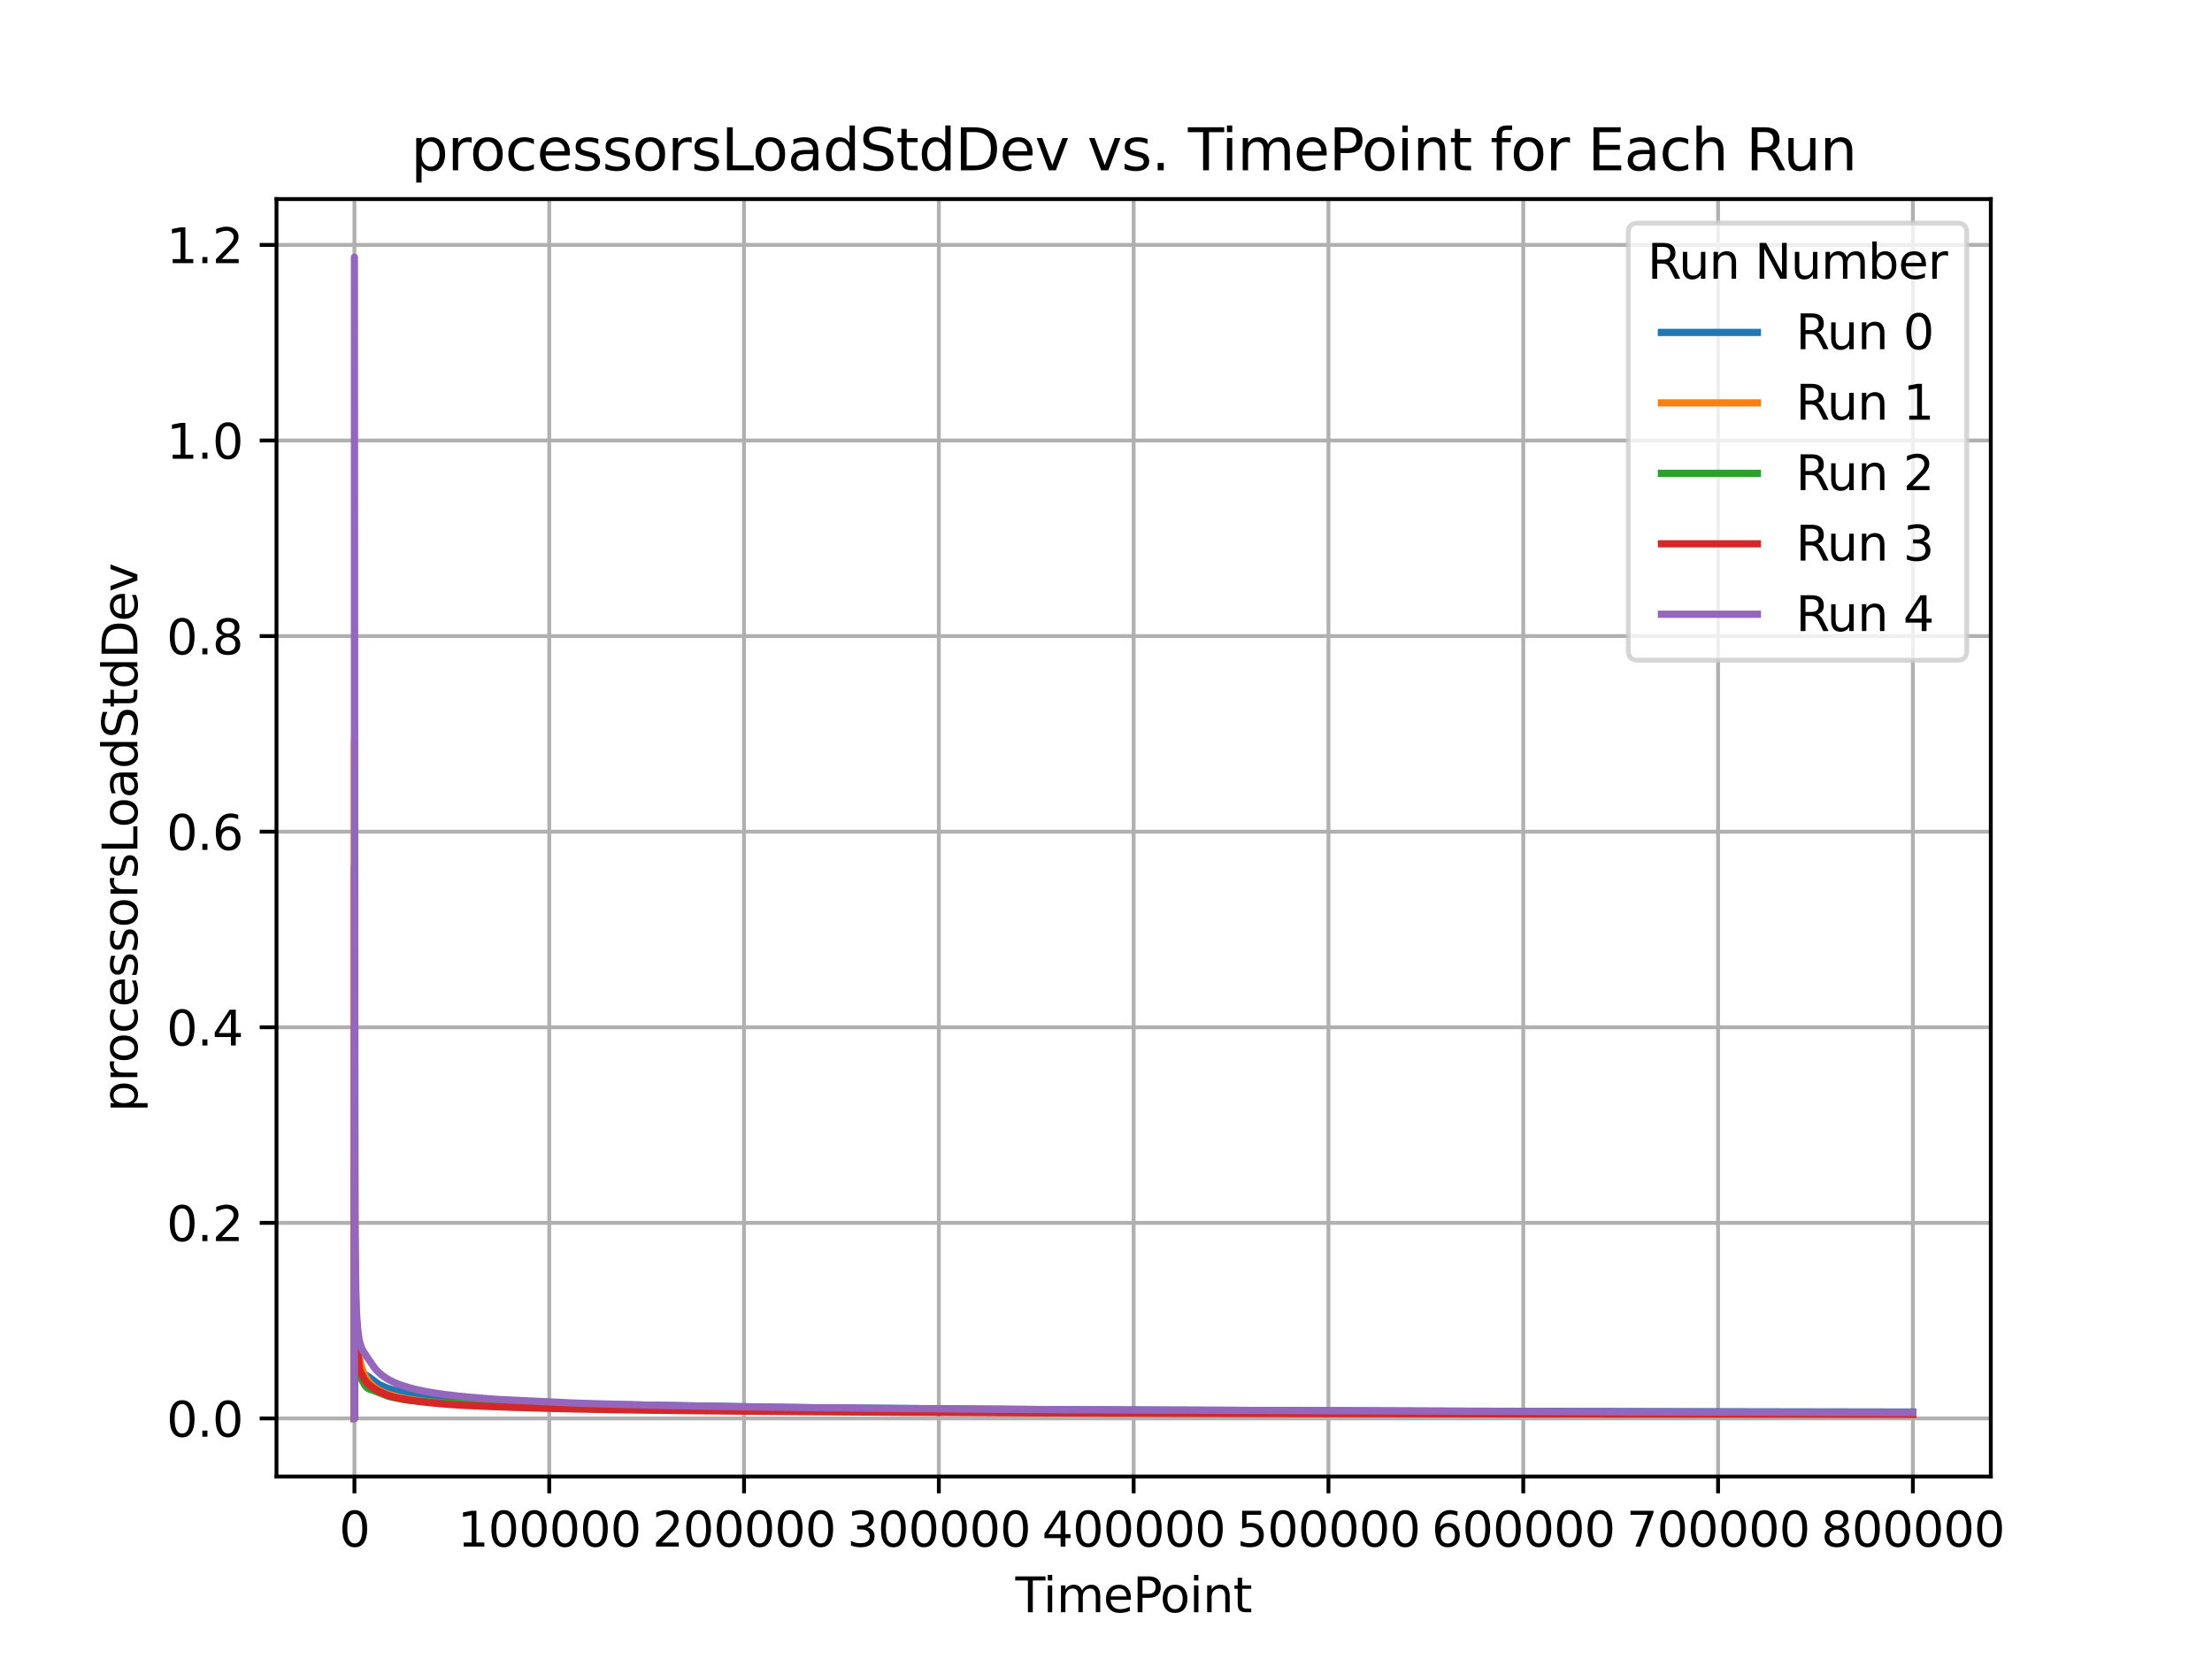 <?xml version="1.0" encoding="utf-8" standalone="no"?>
<!DOCTYPE svg PUBLIC "-//W3C//DTD SVG 1.1//EN"
  "http://www.w3.org/Graphics/SVG/1.1/DTD/svg11.dtd">
<svg xmlns:xlink="http://www.w3.org/1999/xlink" width="460.8pt" height="345.6pt" viewBox="0 0 460.8 345.6" xmlns="http://www.w3.org/2000/svg" version="1.1">
 <defs>
  <style type="text/css">*{stroke-linejoin: round; stroke-linecap: butt}</style>
 </defs>
 <g id="figure_1">
  <g id="patch_1">
   <path d="M 0 345.6 
L 460.8 345.6 
L 460.8 0 
L 0 0 
z
" style="fill: #ffffff"/>
  </g>
  <g id="axes_1">
   <g id="patch_2">
    <path d="M 57.6 307.584 
L 414.72 307.584 
L 414.72 41.472 
L 57.6 41.472 
z
" style="fill: #ffffff"/>
   </g>
   <g id="matplotlib.axis_1">
    <g id="xtick_1">
     <g id="line2d_1">
      <path d="M 73.833 307.584 
L 73.833 41.472 
" clip-path="url(#pc6c8cdabdd)" style="fill: none; stroke: #b0b0b0; stroke-width: 0.8; stroke-linecap: square"/>
     </g>
     <g id="line2d_2">
      <defs>
       <path id="m6c17d37f8d" d="M 0 0 
L 0 3.5 
" style="stroke: #000000; stroke-width: 0.8"/>
      </defs>
      <g>
       <use xlink:href="#m6c17d37f8d" x="73.833" y="307.584" style="stroke: #000000; stroke-width: 0.8"/>
      </g>
     </g>
     <g id="text_1">
      <!-- 0 -->
      <g transform="translate(70.651 322.182) scale(0.1 -0.1)">
       <defs>
        <path id="DejaVuSans-30" d="M 2034 4250 
Q 1547 4250 1301 3770 
Q 1056 3291 1056 2328 
Q 1056 1369 1301 889 
Q 1547 409 2034 409 
Q 2525 409 2770 889 
Q 3016 1369 3016 2328 
Q 3016 3291 2770 3770 
Q 2525 4250 2034 4250 
z
M 2034 4750 
Q 2819 4750 3233 4129 
Q 3647 3509 3647 2328 
Q 3647 1150 3233 529 
Q 2819 -91 2034 -91 
Q 1250 -91 836 529 
Q 422 1150 422 2328 
Q 422 3509 836 4129 
Q 1250 4750 2034 4750 
z
" transform="scale(0.016)"/>
       </defs>
       <use xlink:href="#DejaVuSans-30"/>
      </g>
     </g>
    </g>
    <g id="xtick_2">
     <g id="line2d_3">
      <path d="M 114.415 307.584 
L 114.415 41.472 
" clip-path="url(#pc6c8cdabdd)" style="fill: none; stroke: #b0b0b0; stroke-width: 0.8; stroke-linecap: square"/>
     </g>
     <g id="line2d_4">
      <g>
       <use xlink:href="#m6c17d37f8d" x="114.415" y="307.584" style="stroke: #000000; stroke-width: 0.8"/>
      </g>
     </g>
     <g id="text_2">
      <!-- 100000 -->
      <g transform="translate(95.327 322.182) scale(0.1 -0.1)">
       <defs>
        <path id="DejaVuSans-31" d="M 794 531 
L 1825 531 
L 1825 4091 
L 703 3866 
L 703 4441 
L 1819 4666 
L 2450 4666 
L 2450 531 
L 3481 531 
L 3481 0 
L 794 0 
L 794 531 
z
" transform="scale(0.016)"/>
       </defs>
       <use xlink:href="#DejaVuSans-31"/>
       <use xlink:href="#DejaVuSans-30" x="63.623"/>
       <use xlink:href="#DejaVuSans-30" x="127.246"/>
       <use xlink:href="#DejaVuSans-30" x="190.869"/>
       <use xlink:href="#DejaVuSans-30" x="254.492"/>
       <use xlink:href="#DejaVuSans-30" x="318.115"/>
      </g>
     </g>
    </g>
    <g id="xtick_3">
     <g id="line2d_5">
      <path d="M 154.996 307.584 
L 154.996 41.472 
" clip-path="url(#pc6c8cdabdd)" style="fill: none; stroke: #b0b0b0; stroke-width: 0.8; stroke-linecap: square"/>
     </g>
     <g id="line2d_6">
      <g>
       <use xlink:href="#m6c17d37f8d" x="154.996" y="307.584" style="stroke: #000000; stroke-width: 0.8"/>
      </g>
     </g>
     <g id="text_3">
      <!-- 200000 -->
      <g transform="translate(135.909 322.182) scale(0.1 -0.1)">
       <defs>
        <path id="DejaVuSans-32" d="M 1228 531 
L 3431 531 
L 3431 0 
L 469 0 
L 469 531 
Q 828 903 1448 1529 
Q 2069 2156 2228 2338 
Q 2531 2678 2651 2914 
Q 2772 3150 2772 3378 
Q 2772 3750 2511 3984 
Q 2250 4219 1831 4219 
Q 1534 4219 1204 4116 
Q 875 4013 500 3803 
L 500 4441 
Q 881 4594 1212 4672 
Q 1544 4750 1819 4750 
Q 2544 4750 2975 4387 
Q 3406 4025 3406 3419 
Q 3406 3131 3298 2873 
Q 3191 2616 2906 2266 
Q 2828 2175 2409 1742 
Q 1991 1309 1228 531 
z
" transform="scale(0.016)"/>
       </defs>
       <use xlink:href="#DejaVuSans-32"/>
       <use xlink:href="#DejaVuSans-30" x="63.623"/>
       <use xlink:href="#DejaVuSans-30" x="127.246"/>
       <use xlink:href="#DejaVuSans-30" x="190.869"/>
       <use xlink:href="#DejaVuSans-30" x="254.492"/>
       <use xlink:href="#DejaVuSans-30" x="318.115"/>
      </g>
     </g>
    </g>
    <g id="xtick_4">
     <g id="line2d_7">
      <path d="M 195.578 307.584 
L 195.578 41.472 
" clip-path="url(#pc6c8cdabdd)" style="fill: none; stroke: #b0b0b0; stroke-width: 0.8; stroke-linecap: square"/>
     </g>
     <g id="line2d_8">
      <g>
       <use xlink:href="#m6c17d37f8d" x="195.578" y="307.584" style="stroke: #000000; stroke-width: 0.8"/>
      </g>
     </g>
     <g id="text_4">
      <!-- 300000 -->
      <g transform="translate(176.491 322.182) scale(0.1 -0.1)">
       <defs>
        <path id="DejaVuSans-33" d="M 2597 2516 
Q 3050 2419 3304 2112 
Q 3559 1806 3559 1356 
Q 3559 666 3084 287 
Q 2609 -91 1734 -91 
Q 1441 -91 1130 -33 
Q 819 25 488 141 
L 488 750 
Q 750 597 1062 519 
Q 1375 441 1716 441 
Q 2309 441 2620 675 
Q 2931 909 2931 1356 
Q 2931 1769 2642 2001 
Q 2353 2234 1838 2234 
L 1294 2234 
L 1294 2753 
L 1863 2753 
Q 2328 2753 2575 2939 
Q 2822 3125 2822 3475 
Q 2822 3834 2567 4026 
Q 2313 4219 1838 4219 
Q 1578 4219 1281 4162 
Q 984 4106 628 3988 
L 628 4550 
Q 988 4650 1302 4700 
Q 1616 4750 1894 4750 
Q 2613 4750 3031 4423 
Q 3450 4097 3450 3541 
Q 3450 3153 3228 2886 
Q 3006 2619 2597 2516 
z
" transform="scale(0.016)"/>
       </defs>
       <use xlink:href="#DejaVuSans-33"/>
       <use xlink:href="#DejaVuSans-30" x="63.623"/>
       <use xlink:href="#DejaVuSans-30" x="127.246"/>
       <use xlink:href="#DejaVuSans-30" x="190.869"/>
       <use xlink:href="#DejaVuSans-30" x="254.492"/>
       <use xlink:href="#DejaVuSans-30" x="318.115"/>
      </g>
     </g>
    </g>
    <g id="xtick_5">
     <g id="line2d_9">
      <path d="M 236.16 307.584 
L 236.16 41.472 
" clip-path="url(#pc6c8cdabdd)" style="fill: none; stroke: #b0b0b0; stroke-width: 0.8; stroke-linecap: square"/>
     </g>
     <g id="line2d_10">
      <g>
       <use xlink:href="#m6c17d37f8d" x="236.16" y="307.584" style="stroke: #000000; stroke-width: 0.8"/>
      </g>
     </g>
     <g id="text_5">
      <!-- 400000 -->
      <g transform="translate(217.073 322.182) scale(0.1 -0.1)">
       <defs>
        <path id="DejaVuSans-34" d="M 2419 4116 
L 825 1625 
L 2419 1625 
L 2419 4116 
z
M 2253 4666 
L 3047 4666 
L 3047 1625 
L 3713 1625 
L 3713 1100 
L 3047 1100 
L 3047 0 
L 2419 0 
L 2419 1100 
L 313 1100 
L 313 1709 
L 2253 4666 
z
" transform="scale(0.016)"/>
       </defs>
       <use xlink:href="#DejaVuSans-34"/>
       <use xlink:href="#DejaVuSans-30" x="63.623"/>
       <use xlink:href="#DejaVuSans-30" x="127.246"/>
       <use xlink:href="#DejaVuSans-30" x="190.869"/>
       <use xlink:href="#DejaVuSans-30" x="254.492"/>
       <use xlink:href="#DejaVuSans-30" x="318.115"/>
      </g>
     </g>
    </g>
    <g id="xtick_6">
     <g id="line2d_11">
      <path d="M 276.742 307.584 
L 276.742 41.472 
" clip-path="url(#pc6c8cdabdd)" style="fill: none; stroke: #b0b0b0; stroke-width: 0.8; stroke-linecap: square"/>
     </g>
     <g id="line2d_12">
      <g>
       <use xlink:href="#m6c17d37f8d" x="276.742" y="307.584" style="stroke: #000000; stroke-width: 0.8"/>
      </g>
     </g>
     <g id="text_6">
      <!-- 500000 -->
      <g transform="translate(257.654 322.182) scale(0.1 -0.1)">
       <defs>
        <path id="DejaVuSans-35" d="M 691 4666 
L 3169 4666 
L 3169 4134 
L 1269 4134 
L 1269 2991 
Q 1406 3038 1543 3061 
Q 1681 3084 1819 3084 
Q 2600 3084 3056 2656 
Q 3513 2228 3513 1497 
Q 3513 744 3044 326 
Q 2575 -91 1722 -91 
Q 1428 -91 1123 -41 
Q 819 9 494 109 
L 494 744 
Q 775 591 1075 516 
Q 1375 441 1709 441 
Q 2250 441 2565 725 
Q 2881 1009 2881 1497 
Q 2881 1984 2565 2268 
Q 2250 2553 1709 2553 
Q 1456 2553 1204 2497 
Q 953 2441 691 2322 
L 691 4666 
z
" transform="scale(0.016)"/>
       </defs>
       <use xlink:href="#DejaVuSans-35"/>
       <use xlink:href="#DejaVuSans-30" x="63.623"/>
       <use xlink:href="#DejaVuSans-30" x="127.246"/>
       <use xlink:href="#DejaVuSans-30" x="190.869"/>
       <use xlink:href="#DejaVuSans-30" x="254.492"/>
       <use xlink:href="#DejaVuSans-30" x="318.115"/>
      </g>
     </g>
    </g>
    <g id="xtick_7">
     <g id="line2d_13">
      <path d="M 317.324 307.584 
L 317.324 41.472 
" clip-path="url(#pc6c8cdabdd)" style="fill: none; stroke: #b0b0b0; stroke-width: 0.8; stroke-linecap: square"/>
     </g>
     <g id="line2d_14">
      <g>
       <use xlink:href="#m6c17d37f8d" x="317.324" y="307.584" style="stroke: #000000; stroke-width: 0.8"/>
      </g>
     </g>
     <g id="text_7">
      <!-- 600000 -->
      <g transform="translate(298.236 322.182) scale(0.1 -0.1)">
       <defs>
        <path id="DejaVuSans-36" d="M 2113 2584 
Q 1688 2584 1439 2293 
Q 1191 2003 1191 1497 
Q 1191 994 1439 701 
Q 1688 409 2113 409 
Q 2538 409 2786 701 
Q 3034 994 3034 1497 
Q 3034 2003 2786 2293 
Q 2538 2584 2113 2584 
z
M 3366 4563 
L 3366 3988 
Q 3128 4100 2886 4159 
Q 2644 4219 2406 4219 
Q 1781 4219 1451 3797 
Q 1122 3375 1075 2522 
Q 1259 2794 1537 2939 
Q 1816 3084 2150 3084 
Q 2853 3084 3261 2657 
Q 3669 2231 3669 1497 
Q 3669 778 3244 343 
Q 2819 -91 2113 -91 
Q 1303 -91 875 529 
Q 447 1150 447 2328 
Q 447 3434 972 4092 
Q 1497 4750 2381 4750 
Q 2619 4750 2861 4703 
Q 3103 4656 3366 4563 
z
" transform="scale(0.016)"/>
       </defs>
       <use xlink:href="#DejaVuSans-36"/>
       <use xlink:href="#DejaVuSans-30" x="63.623"/>
       <use xlink:href="#DejaVuSans-30" x="127.246"/>
       <use xlink:href="#DejaVuSans-30" x="190.869"/>
       <use xlink:href="#DejaVuSans-30" x="254.492"/>
       <use xlink:href="#DejaVuSans-30" x="318.115"/>
      </g>
     </g>
    </g>
    <g id="xtick_8">
     <g id="line2d_15">
      <path d="M 357.906 307.584 
L 357.906 41.472 
" clip-path="url(#pc6c8cdabdd)" style="fill: none; stroke: #b0b0b0; stroke-width: 0.8; stroke-linecap: square"/>
     </g>
     <g id="line2d_16">
      <g>
       <use xlink:href="#m6c17d37f8d" x="357.906" y="307.584" style="stroke: #000000; stroke-width: 0.8"/>
      </g>
     </g>
     <g id="text_8">
      <!-- 700000 -->
      <g transform="translate(338.818 322.182) scale(0.1 -0.1)">
       <defs>
        <path id="DejaVuSans-37" d="M 525 4666 
L 3525 4666 
L 3525 4397 
L 1831 0 
L 1172 0 
L 2766 4134 
L 525 4134 
L 525 4666 
z
" transform="scale(0.016)"/>
       </defs>
       <use xlink:href="#DejaVuSans-37"/>
       <use xlink:href="#DejaVuSans-30" x="63.623"/>
       <use xlink:href="#DejaVuSans-30" x="127.246"/>
       <use xlink:href="#DejaVuSans-30" x="190.869"/>
       <use xlink:href="#DejaVuSans-30" x="254.492"/>
       <use xlink:href="#DejaVuSans-30" x="318.115"/>
      </g>
     </g>
    </g>
    <g id="xtick_9">
     <g id="line2d_17">
      <path d="M 398.487 307.584 
L 398.487 41.472 
" clip-path="url(#pc6c8cdabdd)" style="fill: none; stroke: #b0b0b0; stroke-width: 0.8; stroke-linecap: square"/>
     </g>
     <g id="line2d_18">
      <g>
       <use xlink:href="#m6c17d37f8d" x="398.487" y="307.584" style="stroke: #000000; stroke-width: 0.8"/>
      </g>
     </g>
     <g id="text_9">
      <!-- 800000 -->
      <g transform="translate(379.4 322.182) scale(0.1 -0.1)">
       <defs>
        <path id="DejaVuSans-38" d="M 2034 2216 
Q 1584 2216 1326 1975 
Q 1069 1734 1069 1313 
Q 1069 891 1326 650 
Q 1584 409 2034 409 
Q 2484 409 2743 651 
Q 3003 894 3003 1313 
Q 3003 1734 2745 1975 
Q 2488 2216 2034 2216 
z
M 1403 2484 
Q 997 2584 770 2862 
Q 544 3141 544 3541 
Q 544 4100 942 4425 
Q 1341 4750 2034 4750 
Q 2731 4750 3128 4425 
Q 3525 4100 3525 3541 
Q 3525 3141 3298 2862 
Q 3072 2584 2669 2484 
Q 3125 2378 3379 2068 
Q 3634 1759 3634 1313 
Q 3634 634 3220 271 
Q 2806 -91 2034 -91 
Q 1263 -91 848 271 
Q 434 634 434 1313 
Q 434 1759 690 2068 
Q 947 2378 1403 2484 
z
M 1172 3481 
Q 1172 3119 1398 2916 
Q 1625 2713 2034 2713 
Q 2441 2713 2670 2916 
Q 2900 3119 2900 3481 
Q 2900 3844 2670 4047 
Q 2441 4250 2034 4250 
Q 1625 4250 1398 4047 
Q 1172 3844 1172 3481 
z
" transform="scale(0.016)"/>
       </defs>
       <use xlink:href="#DejaVuSans-38"/>
       <use xlink:href="#DejaVuSans-30" x="63.623"/>
       <use xlink:href="#DejaVuSans-30" x="127.246"/>
       <use xlink:href="#DejaVuSans-30" x="190.869"/>
       <use xlink:href="#DejaVuSans-30" x="254.492"/>
       <use xlink:href="#DejaVuSans-30" x="318.115"/>
      </g>
     </g>
    </g>
    <g id="text_10">
     <!-- TimePoint -->
     <g transform="translate(211.515 335.861) scale(0.1 -0.1)">
      <defs>
       <path id="DejaVuSans-54" d="M -19 4666 
L 3928 4666 
L 3928 4134 
L 2272 4134 
L 2272 0 
L 1638 0 
L 1638 4134 
L -19 4134 
L -19 4666 
z
" transform="scale(0.016)"/>
       <path id="DejaVuSans-69" d="M 603 3500 
L 1178 3500 
L 1178 0 
L 603 0 
L 603 3500 
z
M 603 4863 
L 1178 4863 
L 1178 4134 
L 603 4134 
L 603 4863 
z
" transform="scale(0.016)"/>
       <path id="DejaVuSans-6d" d="M 3328 2828 
Q 3544 3216 3844 3400 
Q 4144 3584 4550 3584 
Q 5097 3584 5394 3201 
Q 5691 2819 5691 2113 
L 5691 0 
L 5113 0 
L 5113 2094 
Q 5113 2597 4934 2840 
Q 4756 3084 4391 3084 
Q 3944 3084 3684 2787 
Q 3425 2491 3425 1978 
L 3425 0 
L 2847 0 
L 2847 2094 
Q 2847 2600 2669 2842 
Q 2491 3084 2119 3084 
Q 1678 3084 1418 2786 
Q 1159 2488 1159 1978 
L 1159 0 
L 581 0 
L 581 3500 
L 1159 3500 
L 1159 2956 
Q 1356 3278 1631 3431 
Q 1906 3584 2284 3584 
Q 2666 3584 2933 3390 
Q 3200 3197 3328 2828 
z
" transform="scale(0.016)"/>
       <path id="DejaVuSans-65" d="M 3597 1894 
L 3597 1613 
L 953 1613 
Q 991 1019 1311 708 
Q 1631 397 2203 397 
Q 2534 397 2845 478 
Q 3156 559 3463 722 
L 3463 178 
Q 3153 47 2828 -22 
Q 2503 -91 2169 -91 
Q 1331 -91 842 396 
Q 353 884 353 1716 
Q 353 2575 817 3079 
Q 1281 3584 2069 3584 
Q 2775 3584 3186 3129 
Q 3597 2675 3597 1894 
z
M 3022 2063 
Q 3016 2534 2758 2815 
Q 2500 3097 2075 3097 
Q 1594 3097 1305 2825 
Q 1016 2553 972 2059 
L 3022 2063 
z
" transform="scale(0.016)"/>
       <path id="DejaVuSans-50" d="M 1259 4147 
L 1259 2394 
L 2053 2394 
Q 2494 2394 2734 2622 
Q 2975 2850 2975 3272 
Q 2975 3691 2734 3919 
Q 2494 4147 2053 4147 
L 1259 4147 
z
M 628 4666 
L 2053 4666 
Q 2838 4666 3239 4311 
Q 3641 3956 3641 3272 
Q 3641 2581 3239 2228 
Q 2838 1875 2053 1875 
L 1259 1875 
L 1259 0 
L 628 0 
L 628 4666 
z
" transform="scale(0.016)"/>
       <path id="DejaVuSans-6f" d="M 1959 3097 
Q 1497 3097 1228 2736 
Q 959 2375 959 1747 
Q 959 1119 1226 758 
Q 1494 397 1959 397 
Q 2419 397 2687 759 
Q 2956 1122 2956 1747 
Q 2956 2369 2687 2733 
Q 2419 3097 1959 3097 
z
M 1959 3584 
Q 2709 3584 3137 3096 
Q 3566 2609 3566 1747 
Q 3566 888 3137 398 
Q 2709 -91 1959 -91 
Q 1206 -91 779 398 
Q 353 888 353 1747 
Q 353 2609 779 3096 
Q 1206 3584 1959 3584 
z
" transform="scale(0.016)"/>
       <path id="DejaVuSans-6e" d="M 3513 2113 
L 3513 0 
L 2938 0 
L 2938 2094 
Q 2938 2591 2744 2837 
Q 2550 3084 2163 3084 
Q 1697 3084 1428 2787 
Q 1159 2491 1159 1978 
L 1159 0 
L 581 0 
L 581 3500 
L 1159 3500 
L 1159 2956 
Q 1366 3272 1645 3428 
Q 1925 3584 2291 3584 
Q 2894 3584 3203 3211 
Q 3513 2838 3513 2113 
z
" transform="scale(0.016)"/>
       <path id="DejaVuSans-74" d="M 1172 4494 
L 1172 3500 
L 2356 3500 
L 2356 3053 
L 1172 3053 
L 1172 1153 
Q 1172 725 1289 603 
Q 1406 481 1766 481 
L 2356 481 
L 2356 0 
L 1766 0 
Q 1100 0 847 248 
Q 594 497 594 1153 
L 594 3053 
L 172 3053 
L 172 3500 
L 594 3500 
L 594 4494 
L 1172 4494 
z
" transform="scale(0.016)"/>
      </defs>
      <use xlink:href="#DejaVuSans-54"/>
      <use xlink:href="#DejaVuSans-69" x="57.959"/>
      <use xlink:href="#DejaVuSans-6d" x="85.742"/>
      <use xlink:href="#DejaVuSans-65" x="183.154"/>
      <use xlink:href="#DejaVuSans-50" x="244.678"/>
      <use xlink:href="#DejaVuSans-6f" x="301.355"/>
      <use xlink:href="#DejaVuSans-69" x="362.537"/>
      <use xlink:href="#DejaVuSans-6e" x="390.32"/>
      <use xlink:href="#DejaVuSans-74" x="453.699"/>
     </g>
    </g>
   </g>
   <g id="matplotlib.axis_2">
    <g id="ytick_1">
     <g id="line2d_19">
      <path d="M 57.6 295.488 
L 414.72 295.488 
" clip-path="url(#pc6c8cdabdd)" style="fill: none; stroke: #b0b0b0; stroke-width: 0.8; stroke-linecap: square"/>
     </g>
     <g id="line2d_20">
      <defs>
       <path id="m3142c51396" d="M 0 0 
L -3.5 0 
" style="stroke: #000000; stroke-width: 0.8"/>
      </defs>
      <g>
       <use xlink:href="#m3142c51396" x="57.6" y="295.488" style="stroke: #000000; stroke-width: 0.8"/>
      </g>
     </g>
     <g id="text_11">
      <!-- 0.0 -->
      <g transform="translate(34.697 299.287) scale(0.1 -0.1)">
       <defs>
        <path id="DejaVuSans-2e" d="M 684 794 
L 1344 794 
L 1344 0 
L 684 0 
L 684 794 
z
" transform="scale(0.016)"/>
       </defs>
       <use xlink:href="#DejaVuSans-30"/>
       <use xlink:href="#DejaVuSans-2e" x="63.623"/>
       <use xlink:href="#DejaVuSans-30" x="95.41"/>
      </g>
     </g>
    </g>
    <g id="ytick_2">
     <g id="line2d_21">
      <path d="M 57.6 254.743 
L 414.72 254.743 
" clip-path="url(#pc6c8cdabdd)" style="fill: none; stroke: #b0b0b0; stroke-width: 0.8; stroke-linecap: square"/>
     </g>
     <g id="line2d_22">
      <g>
       <use xlink:href="#m3142c51396" x="57.6" y="254.743" style="stroke: #000000; stroke-width: 0.8"/>
      </g>
     </g>
     <g id="text_12">
      <!-- 0.2 -->
      <g transform="translate(34.697 258.542) scale(0.1 -0.1)">
       <use xlink:href="#DejaVuSans-30"/>
       <use xlink:href="#DejaVuSans-2e" x="63.623"/>
       <use xlink:href="#DejaVuSans-32" x="95.41"/>
      </g>
     </g>
    </g>
    <g id="ytick_3">
     <g id="line2d_23">
      <path d="M 57.6 213.998 
L 414.72 213.998 
" clip-path="url(#pc6c8cdabdd)" style="fill: none; stroke: #b0b0b0; stroke-width: 0.8; stroke-linecap: square"/>
     </g>
     <g id="line2d_24">
      <g>
       <use xlink:href="#m3142c51396" x="57.6" y="213.998" style="stroke: #000000; stroke-width: 0.8"/>
      </g>
     </g>
     <g id="text_13">
      <!-- 0.4 -->
      <g transform="translate(34.697 217.798) scale(0.1 -0.1)">
       <use xlink:href="#DejaVuSans-30"/>
       <use xlink:href="#DejaVuSans-2e" x="63.623"/>
       <use xlink:href="#DejaVuSans-34" x="95.41"/>
      </g>
     </g>
    </g>
    <g id="ytick_4">
     <g id="line2d_25">
      <path d="M 57.6 173.254 
L 414.72 173.254 
" clip-path="url(#pc6c8cdabdd)" style="fill: none; stroke: #b0b0b0; stroke-width: 0.8; stroke-linecap: square"/>
     </g>
     <g id="line2d_26">
      <g>
       <use xlink:href="#m3142c51396" x="57.6" y="173.254" style="stroke: #000000; stroke-width: 0.8"/>
      </g>
     </g>
     <g id="text_14">
      <!-- 0.6 -->
      <g transform="translate(34.697 177.053) scale(0.1 -0.1)">
       <use xlink:href="#DejaVuSans-30"/>
       <use xlink:href="#DejaVuSans-2e" x="63.623"/>
       <use xlink:href="#DejaVuSans-36" x="95.41"/>
      </g>
     </g>
    </g>
    <g id="ytick_5">
     <g id="line2d_27">
      <path d="M 57.6 132.509 
L 414.72 132.509 
" clip-path="url(#pc6c8cdabdd)" style="fill: none; stroke: #b0b0b0; stroke-width: 0.8; stroke-linecap: square"/>
     </g>
     <g id="line2d_28">
      <g>
       <use xlink:href="#m3142c51396" x="57.6" y="132.509" style="stroke: #000000; stroke-width: 0.8"/>
      </g>
     </g>
     <g id="text_15">
      <!-- 0.8 -->
      <g transform="translate(34.697 136.308) scale(0.1 -0.1)">
       <use xlink:href="#DejaVuSans-30"/>
       <use xlink:href="#DejaVuSans-2e" x="63.623"/>
       <use xlink:href="#DejaVuSans-38" x="95.41"/>
      </g>
     </g>
    </g>
    <g id="ytick_6">
     <g id="line2d_29">
      <path d="M 57.6 91.764 
L 414.72 91.764 
" clip-path="url(#pc6c8cdabdd)" style="fill: none; stroke: #b0b0b0; stroke-width: 0.8; stroke-linecap: square"/>
     </g>
     <g id="line2d_30">
      <g>
       <use xlink:href="#m3142c51396" x="57.6" y="91.764" style="stroke: #000000; stroke-width: 0.8"/>
      </g>
     </g>
     <g id="text_16">
      <!-- 1.0 -->
      <g transform="translate(34.697 95.563) scale(0.1 -0.1)">
       <use xlink:href="#DejaVuSans-31"/>
       <use xlink:href="#DejaVuSans-2e" x="63.623"/>
       <use xlink:href="#DejaVuSans-30" x="95.41"/>
      </g>
     </g>
    </g>
    <g id="ytick_7">
     <g id="line2d_31">
      <path d="M 57.6 51.019 
L 414.72 51.019 
" clip-path="url(#pc6c8cdabdd)" style="fill: none; stroke: #b0b0b0; stroke-width: 0.8; stroke-linecap: square"/>
     </g>
     <g id="line2d_32">
      <g>
       <use xlink:href="#m3142c51396" x="57.6" y="51.019" style="stroke: #000000; stroke-width: 0.8"/>
      </g>
     </g>
     <g id="text_17">
      <!-- 1.2 -->
      <g transform="translate(34.697 54.819) scale(0.1 -0.1)">
       <use xlink:href="#DejaVuSans-31"/>
       <use xlink:href="#DejaVuSans-2e" x="63.623"/>
       <use xlink:href="#DejaVuSans-32" x="95.41"/>
      </g>
     </g>
    </g>
    <g id="text_18">
     <!-- processorsLoadStdDev -->
     <g transform="translate(28.617 231.65) rotate(-90) scale(0.1 -0.1)">
      <defs>
       <path id="DejaVuSans-70" d="M 1159 525 
L 1159 -1331 
L 581 -1331 
L 581 3500 
L 1159 3500 
L 1159 2969 
Q 1341 3281 1617 3432 
Q 1894 3584 2278 3584 
Q 2916 3584 3314 3078 
Q 3713 2572 3713 1747 
Q 3713 922 3314 415 
Q 2916 -91 2278 -91 
Q 1894 -91 1617 61 
Q 1341 213 1159 525 
z
M 3116 1747 
Q 3116 2381 2855 2742 
Q 2594 3103 2138 3103 
Q 1681 3103 1420 2742 
Q 1159 2381 1159 1747 
Q 1159 1113 1420 752 
Q 1681 391 2138 391 
Q 2594 391 2855 752 
Q 3116 1113 3116 1747 
z
" transform="scale(0.016)"/>
       <path id="DejaVuSans-72" d="M 2631 2963 
Q 2534 3019 2420 3045 
Q 2306 3072 2169 3072 
Q 1681 3072 1420 2755 
Q 1159 2438 1159 1844 
L 1159 0 
L 581 0 
L 581 3500 
L 1159 3500 
L 1159 2956 
Q 1341 3275 1631 3429 
Q 1922 3584 2338 3584 
Q 2397 3584 2469 3576 
Q 2541 3569 2628 3553 
L 2631 2963 
z
" transform="scale(0.016)"/>
       <path id="DejaVuSans-63" d="M 3122 3366 
L 3122 2828 
Q 2878 2963 2633 3030 
Q 2388 3097 2138 3097 
Q 1578 3097 1268 2742 
Q 959 2388 959 1747 
Q 959 1106 1268 751 
Q 1578 397 2138 397 
Q 2388 397 2633 464 
Q 2878 531 3122 666 
L 3122 134 
Q 2881 22 2623 -34 
Q 2366 -91 2075 -91 
Q 1284 -91 818 406 
Q 353 903 353 1747 
Q 353 2603 823 3093 
Q 1294 3584 2113 3584 
Q 2378 3584 2631 3529 
Q 2884 3475 3122 3366 
z
" transform="scale(0.016)"/>
       <path id="DejaVuSans-73" d="M 2834 3397 
L 2834 2853 
Q 2591 2978 2328 3040 
Q 2066 3103 1784 3103 
Q 1356 3103 1142 2972 
Q 928 2841 928 2578 
Q 928 2378 1081 2264 
Q 1234 2150 1697 2047 
L 1894 2003 
Q 2506 1872 2764 1633 
Q 3022 1394 3022 966 
Q 3022 478 2636 193 
Q 2250 -91 1575 -91 
Q 1294 -91 989 -36 
Q 684 19 347 128 
L 347 722 
Q 666 556 975 473 
Q 1284 391 1588 391 
Q 1994 391 2212 530 
Q 2431 669 2431 922 
Q 2431 1156 2273 1281 
Q 2116 1406 1581 1522 
L 1381 1569 
Q 847 1681 609 1914 
Q 372 2147 372 2553 
Q 372 3047 722 3315 
Q 1072 3584 1716 3584 
Q 2034 3584 2315 3537 
Q 2597 3491 2834 3397 
z
" transform="scale(0.016)"/>
       <path id="DejaVuSans-4c" d="M 628 4666 
L 1259 4666 
L 1259 531 
L 3531 531 
L 3531 0 
L 628 0 
L 628 4666 
z
" transform="scale(0.016)"/>
       <path id="DejaVuSans-61" d="M 2194 1759 
Q 1497 1759 1228 1600 
Q 959 1441 959 1056 
Q 959 750 1161 570 
Q 1363 391 1709 391 
Q 2188 391 2477 730 
Q 2766 1069 2766 1631 
L 2766 1759 
L 2194 1759 
z
M 3341 1997 
L 3341 0 
L 2766 0 
L 2766 531 
Q 2569 213 2275 61 
Q 1981 -91 1556 -91 
Q 1019 -91 701 211 
Q 384 513 384 1019 
Q 384 1609 779 1909 
Q 1175 2209 1959 2209 
L 2766 2209 
L 2766 2266 
Q 2766 2663 2505 2880 
Q 2244 3097 1772 3097 
Q 1472 3097 1187 3025 
Q 903 2953 641 2809 
L 641 3341 
Q 956 3463 1253 3523 
Q 1550 3584 1831 3584 
Q 2591 3584 2966 3190 
Q 3341 2797 3341 1997 
z
" transform="scale(0.016)"/>
       <path id="DejaVuSans-64" d="M 2906 2969 
L 2906 4863 
L 3481 4863 
L 3481 0 
L 2906 0 
L 2906 525 
Q 2725 213 2448 61 
Q 2172 -91 1784 -91 
Q 1150 -91 751 415 
Q 353 922 353 1747 
Q 353 2572 751 3078 
Q 1150 3584 1784 3584 
Q 2172 3584 2448 3432 
Q 2725 3281 2906 2969 
z
M 947 1747 
Q 947 1113 1208 752 
Q 1469 391 1925 391 
Q 2381 391 2643 752 
Q 2906 1113 2906 1747 
Q 2906 2381 2643 2742 
Q 2381 3103 1925 3103 
Q 1469 3103 1208 2742 
Q 947 2381 947 1747 
z
" transform="scale(0.016)"/>
       <path id="DejaVuSans-53" d="M 3425 4513 
L 3425 3897 
Q 3066 4069 2747 4153 
Q 2428 4238 2131 4238 
Q 1616 4238 1336 4038 
Q 1056 3838 1056 3469 
Q 1056 3159 1242 3001 
Q 1428 2844 1947 2747 
L 2328 2669 
Q 3034 2534 3370 2195 
Q 3706 1856 3706 1288 
Q 3706 609 3251 259 
Q 2797 -91 1919 -91 
Q 1588 -91 1214 -16 
Q 841 59 441 206 
L 441 856 
Q 825 641 1194 531 
Q 1563 422 1919 422 
Q 2459 422 2753 634 
Q 3047 847 3047 1241 
Q 3047 1584 2836 1778 
Q 2625 1972 2144 2069 
L 1759 2144 
Q 1053 2284 737 2584 
Q 422 2884 422 3419 
Q 422 4038 858 4394 
Q 1294 4750 2059 4750 
Q 2388 4750 2728 4690 
Q 3069 4631 3425 4513 
z
" transform="scale(0.016)"/>
       <path id="DejaVuSans-44" d="M 1259 4147 
L 1259 519 
L 2022 519 
Q 2988 519 3436 956 
Q 3884 1394 3884 2338 
Q 3884 3275 3436 3711 
Q 2988 4147 2022 4147 
L 1259 4147 
z
M 628 4666 
L 1925 4666 
Q 3281 4666 3915 4102 
Q 4550 3538 4550 2338 
Q 4550 1131 3912 565 
Q 3275 0 1925 0 
L 628 0 
L 628 4666 
z
" transform="scale(0.016)"/>
       <path id="DejaVuSans-76" d="M 191 3500 
L 800 3500 
L 1894 563 
L 2988 3500 
L 3597 3500 
L 2284 0 
L 1503 0 
L 191 3500 
z
" transform="scale(0.016)"/>
      </defs>
      <use xlink:href="#DejaVuSans-70"/>
      <use xlink:href="#DejaVuSans-72" x="63.477"/>
      <use xlink:href="#DejaVuSans-6f" x="102.34"/>
      <use xlink:href="#DejaVuSans-63" x="163.521"/>
      <use xlink:href="#DejaVuSans-65" x="218.502"/>
      <use xlink:href="#DejaVuSans-73" x="280.025"/>
      <use xlink:href="#DejaVuSans-73" x="332.125"/>
      <use xlink:href="#DejaVuSans-6f" x="384.225"/>
      <use xlink:href="#DejaVuSans-72" x="445.406"/>
      <use xlink:href="#DejaVuSans-73" x="486.52"/>
      <use xlink:href="#DejaVuSans-4c" x="538.619"/>
      <use xlink:href="#DejaVuSans-6f" x="592.582"/>
      <use xlink:href="#DejaVuSans-61" x="653.764"/>
      <use xlink:href="#DejaVuSans-64" x="715.043"/>
      <use xlink:href="#DejaVuSans-53" x="778.52"/>
      <use xlink:href="#DejaVuSans-74" x="841.996"/>
      <use xlink:href="#DejaVuSans-64" x="881.205"/>
      <use xlink:href="#DejaVuSans-44" x="944.682"/>
      <use xlink:href="#DejaVuSans-65" x="1021.684"/>
      <use xlink:href="#DejaVuSans-76" x="1083.207"/>
     </g>
    </g>
   </g>
   <g id="line2d_33">
    <path d="M 73.833 295.488 
L 73.835 295.488 
L 73.835 295.488 
L 73.836 214.554 
L 73.945 272.92 
L 73.947 272.92 
L 73.947 272.992 
L 74.111 275.082 
L 74.144 275.355 
L 74.337 279.042 
L 74.472 280.835 
L 74.494 281.038 
L 74.605 281.921 
L 74.622 282.029 
L 74.733 282.858 
L 74.75 282.966 
L 74.75 282.966 
L 74.861 283.661 
L 74.881 283.767 
L 74.881 283.767 
L 74.992 284.3 
L 75.019 284.409 
L 75.019 284.409 
L 75.13 284.824 
L 75.178 284.95 
L 75.683 286.074 
L 75.762 286.183 
L 75.762 286.183 
L 75.873 286.287 
L 76.158 286.398 
L 76.158 286.398 
L 76.268 286.468 
L 76.41 286.578 
L 76.41 286.578 
L 76.522 286.662 
L 76.95 286.908 
L 76.95 286.908 
L 77.061 287.005 
L 77.219 287.116 
L 77.219 287.116 
L 77.33 287.198 
L 77.822 287.576 
L 77.932 287.668 
L 78.076 287.779 
L 78.076 287.779 
L 78.191 287.873 
L 78.332 287.984 
L 78.332 287.984 
L 78.442 288.062 
L 78.799 288.295 
L 78.91 288.365 
L 79.2 288.528 
L 79.462 288.639 
L 80.724 289.196 
L 81.1 289.307 
L 81.1 289.307 
L 81.4 289.408 
L 81.779 289.519 
L 84.253 290.109 
L 84.777 290.22 
L 84.777 290.22 
L 84.888 290.241 
L 87.375 290.591 
L 88.488 290.702 
L 88.672 290.721 
L 90.116 290.832 
L 90.564 290.875 
L 92.148 290.986 
L 93.619 291.108 
L 94.827 291.219 
L 94.938 291.229 
L 96.153 291.34 
L 96.153 291.34 
L 98.719 291.551 
L 98.719 291.551 
L 98.83 291.559 
L 100.525 291.67 
L 100.635 291.677 
L 112.547 292.292 
L 115.717 292.41 
L 169.323 293.27 
L 211.216 293.589 
L 211.327 293.589 
L 229.679 293.7 
L 229.817 293.701 
L 303.006 293.967 
L 303.006 293.967 
L 303.116 293.967 
L 340.502 294.056 
L 398.487 294.155 
L 398.487 294.155 
" clip-path="url(#pc6c8cdabdd)" style="fill: none; stroke: #1f77b4; stroke-width: 1.5; stroke-linecap: square"/>
   </g>
   <g id="line2d_34">
    <path d="M 73.833 295.488 
L 73.835 295.488 
L 73.835 295.488 
L 73.835 154.423 
L 73.946 266.669 
L 74.1 270.516 
L 74.102 270.609 
L 74.102 270.609 
L 74.213 274.512 
L 74.944 283.053 
L 74.965 283.163 
L 75.147 284.051 
L 75.175 284.161 
L 75.175 284.161 
L 75.289 284.616 
L 75.318 284.721 
L 75.318 284.722 
L 75.467 285.217 
L 75.503 285.323 
L 75.503 285.327 
L 75.748 285.996 
L 75.795 286.103 
L 75.795 286.103 
L 75.913 286.369 
L 75.965 286.478 
L 75.965 286.478 
L 76.085 286.722 
L 76.154 286.842 
L 76.286 287.063 
L 76.359 287.172 
L 76.359 287.172 
L 76.47 287.34 
L 76.584 287.505 
L 76.584 287.505 
L 76.695 287.662 
L 76.838 287.847 
L 76.928 287.958 
L 76.928 287.958 
L 77.073 288.125 
L 77.175 288.235 
L 77.286 288.352 
L 77.847 288.855 
L 77.847 288.855 
L 77.956 288.942 
L 78.107 289.053 
L 78.219 289.133 
L 78.383 289.244 
L 78.383 289.244 
L 78.556 289.356 
L 78.733 289.466 
L 78.854 289.538 
L 79.048 289.649 
L 79.048 289.649 
L 79.158 289.711 
L 79.371 289.822 
L 79.371 289.822 
L 79.482 289.877 
L 79.746 290.001 
L 79.998 290.112 
L 80.517 290.321 
L 80.517 290.321 
L 80.628 290.362 
L 80.949 290.473 
L 83.569 291.183 
L 84.132 291.294 
L 84.132 291.294 
L 84.245 291.316 
L 84.878 291.427 
L 84.878 291.427 
L 84.988 291.445 
L 85.781 291.566 
L 85.892 291.582 
L 86.683 291.693 
L 86.683 291.693 
L 86.796 291.709 
L 87.623 291.82 
L 87.623 291.82 
L 87.734 291.835 
L 88.626 291.946 
L 88.626 291.946 
L 92.066 292.272 
L 93.918 292.404 
L 94.044 292.412 
L 94.752 292.46 
L 96.448 292.571 
L 96.558 292.578 
L 98.539 292.689 
L 101.416 292.831 
L 101.416 292.831 
L 101.527 292.837 
L 104.118 292.948 
L 121.984 293.411 
L 128.815 293.522 
L 128.815 293.522 
L 141.975 293.681 
L 153.324 293.792 
L 153.324 293.792 
L 153.435 293.793 
L 165.322 293.904 
L 165.475 293.906 
L 180.671 294.017 
L 180.671 294.017 
L 180.782 294.017 
L 199.375 294.129 
L 199.532 294.129 
L 223.193 294.24 
L 223.193 294.24 
L 223.304 294.241 
L 398.487 294.611 
L 398.487 294.611 
" clip-path="url(#pc6c8cdabdd)" style="fill: none; stroke: #ff7f0e; stroke-width: 1.5; stroke-linecap: square"/>
   </g>
   <g id="line2d_35">
    <path d="M 73.833 295.488 
L 73.835 295.488 
L 73.835 295.488 
L 73.835 243.161 
L 73.946 272.496 
L 73.947 272.497 
L 74.058 276.72 
L 74.061 276.808 
L 74.173 279.761 
L 74.183 279.885 
L 74.295 281.522 
L 74.302 281.622 
L 74.413 282.931 
L 74.425 283.042 
L 74.539 284.082 
L 75.037 286.493 
L 75.077 286.604 
L 75.077 286.604 
L 75.188 286.924 
L 75.229 287.035 
L 75.366 287.396 
L 75.413 287.507 
L 75.413 287.507 
L 75.523 287.74 
L 76.054 288.625 
L 76.139 288.735 
L 76.249 288.872 
L 76.354 288.983 
L 76.467 289.087 
L 76.64 289.211 
L 76.773 289.296 
L 77.083 289.447 
L 77.194 289.471 
L 77.626 289.599 
L 77.626 289.599 
L 77.737 289.644 
L 80.872 290.861 
L 81.301 290.972 
L 81.414 291 
L 81.889 291.111 
L 82.774 291.285 
L 82.886 291.307 
L 83.547 291.433 
L 83.547 291.433 
L 83.657 291.454 
L 84.285 291.565 
L 84.285 291.565 
L 84.396 291.582 
L 85.337 291.717 
L 85.449 291.732 
L 93.117 292.32 
L 99.584 292.431 
L 99.703 292.433 
L 100.186 292.442 
L 107.745 292.582 
L 111.901 292.672 
L 117.123 292.783 
L 117.234 292.786 
L 153.774 293.288 
L 153.774 293.288 
L 153.884 293.289 
L 165.641 293.432 
L 166.134 293.437 
L 214.932 293.809 
L 214.932 293.809 
L 215.043 293.809 
L 250.211 293.972 
L 250.353 293.972 
L 282.938 294.084 
L 282.938 294.084 
L 283.049 294.084 
L 331.039 294.2 
L 331.039 294.2 
L 331.15 294.2 
L 391.084 294.311 
L 391.084 294.311 
L 391.195 294.311 
L 398.487 294.324 
L 398.487 294.324 
" clip-path="url(#pc6c8cdabdd)" style="fill: none; stroke: #2ca02c; stroke-width: 1.5; stroke-linecap: square"/>
   </g>
   <g id="line2d_36">
    <path d="M 73.833 295.488 
L 73.834 295.488 
L 73.834 295.488 
L 73.834 180.471 
L 73.945 269.168 
L 73.947 269.244 
L 73.947 269.244 
L 74.058 276.204 
L 74.061 276.307 
L 74.173 278.771 
L 74.915 285.21 
L 74.965 285.339 
L 74.965 285.339 
L 75.076 285.723 
L 75.113 285.832 
L 75.228 286.039 
L 75.31 286.148 
L 75.421 286.358 
L 75.475 286.469 
L 75.475 286.469 
L 75.586 286.731 
L 75.638 286.842 
L 75.75 287.067 
L 75.807 287.176 
L 75.807 287.178 
L 76.178 287.745 
L 76.265 287.855 
L 76.376 287.986 
L 76.473 288.097 
L 76.585 288.21 
L 77.164 288.688 
L 77.333 288.819 
L 77.547 288.973 
L 77.547 288.973 
L 77.658 289.055 
L 77.819 289.165 
L 77.819 289.165 
L 77.93 289.248 
L 78.084 289.359 
L 78.195 289.433 
L 78.378 289.544 
L 78.489 289.607 
L 78.681 289.719 
L 78.791 289.783 
L 79.003 289.894 
L 79.003 289.894 
L 79.114 289.947 
L 80.626 290.595 
L 81 290.724 
L 81.305 290.821 
L 81.695 290.932 
L 81.695 290.932 
L 81.804 290.962 
L 82.3 291.088 
L 83.323 291.32 
L 83.323 291.32 
L 83.434 291.342 
L 84.037 291.453 
L 84.037 291.453 
L 84.148 291.474 
L 84.782 291.585 
L 84.782 291.585 
L 84.893 291.602 
L 85.269 291.658 
L 86.01 291.769 
L 86.122 291.785 
L 86.899 291.896 
L 87.143 291.929 
L 88.023 292.04 
L 88.254 292.067 
L 89.242 292.179 
L 89.242 292.179 
L 89.353 292.19 
L 90.466 292.302 
L 90.466 292.302 
L 90.576 292.312 
L 91.828 292.423 
L 91.828 292.423 
L 92.204 292.455 
L 93.634 292.566 
L 93.748 292.574 
L 95.368 292.685 
L 95.479 292.692 
L 97.475 292.803 
L 97.585 292.809 
L 99.923 292.92 
L 100.325 292.934 
L 103.322 293.046 
L 103.435 293.05 
L 106.611 293.167 
L 110.368 293.281 
L 114.819 293.4 
L 114.819 293.4 
L 114.93 293.403 
L 119.704 293.514 
L 119.704 293.514 
L 119.814 293.517 
L 126.691 293.647 
L 127.387 293.658 
L 135.026 293.769 
L 142.956 293.857 
L 154.131 293.968 
L 154.429 293.971 
L 167.866 294.082 
L 170.909 294.104 
L 189.14 294.215 
L 189.29 294.216 
L 213.616 294.329 
L 213.616 294.329 
L 213.727 294.329 
L 248.784 294.44 
L 249.806 294.443 
L 320.331 294.563 
L 320.331 294.563 
L 320.442 294.563 
L 398.487 294.624 
L 398.487 294.624 
" clip-path="url(#pc6c8cdabdd)" style="fill: none; stroke: #d62728; stroke-width: 1.5; stroke-linecap: square"/>
   </g>
   <g id="line2d_37">
    <path d="M 73.833 295.488 
L 73.834 295.488 
L 73.834 295.488 
L 73.834 53.568 
L 73.944 255.445 
L 74.121 268.459 
L 74.123 268.546 
L 74.276 273.51 
L 74.281 273.599 
L 74.281 273.61 
L 74.486 276.562 
L 74.755 278.71 
L 74.773 278.82 
L 74.773 278.82 
L 74.884 279.367 
L 74.912 279.477 
L 74.912 279.477 
L 75.023 279.881 
L 75.06 279.994 
L 75.098 280.107 
L 75.23 280.525 
L 75.27 280.64 
L 75.449 281.027 
L 75.503 281.136 
L 75.503 281.137 
L 75.785 281.663 
L 75.865 281.776 
L 75.977 281.955 
L 76.06 282.066 
L 76.172 282.229 
L 76.236 282.339 
L 76.347 282.545 
L 78.111 285.064 
L 78.206 285.175 
L 78.41 285.403 
L 78.526 285.526 
L 78.881 285.878 
L 79.015 286.002 
L 79.146 286.117 
L 79.315 286.261 
L 79.45 286.372 
L 79.45 286.372 
L 79.561 286.461 
L 79.705 286.571 
L 79.705 286.571 
L 79.814 286.655 
L 79.968 286.765 
L 80.079 286.843 
L 80.243 286.953 
L 80.413 287.065 
L 80.592 287.176 
L 80.592 287.176 
L 80.709 287.247 
L 80.899 287.357 
L 81.021 287.427 
L 81.224 287.537 
L 81.224 287.537 
L 81.335 287.596 
L 81.768 287.814 
L 82.527 288.156 
L 82.799 288.267 
L 82.911 288.312 
L 83.199 288.423 
L 83.199 288.423 
L 83.309 288.464 
L 85.451 289.141 
L 85.562 289.172 
L 85.991 289.284 
L 86.852 289.492 
L 87.348 289.603 
L 88.019 289.743 
L 88.587 289.854 
L 88.587 289.854 
L 88.698 289.876 
L 89.309 289.986 
L 89.309 289.986 
L 89.427 290.007 
L 90.791 290.229 
L 91.542 290.34 
L 91.655 290.356 
L 92.462 290.467 
L 92.574 290.482 
L 95.314 290.811 
L 96.379 290.922 
L 96.379 290.922 
L 96.49 290.933 
L 97.657 291.044 
L 102.378 291.426 
L 104.009 291.537 
L 119.02 292.254 
L 122.534 292.372 
L 133.331 292.668 
L 138.4 292.779 
L 138.511 292.781 
L 151.825 293.014 
L 151.825 293.014 
L 151.935 293.016 
L 160.032 293.13 
L 160.032 293.13 
L 160.143 293.131 
L 169.76 293.242 
L 169.76 293.242 
L 169.871 293.244 
L 180.777 293.355 
L 180.777 293.355 
L 205.134 293.555 
L 205.134 293.555 
L 205.245 293.556 
L 222.111 293.667 
L 222.225 293.668 
L 341.41 294.131 
L 391.312 294.242 
L 391.312 294.242 
L 391.422 294.242 
L 398.485 294.256 
L 398.485 294.256 
" clip-path="url(#pc6c8cdabdd)" style="fill: none; stroke: #9467bd; stroke-width: 1.5; stroke-linecap: square"/>
   </g>
   <g id="patch_3">
    <path d="M 57.6 307.584 
L 57.6 41.472 
" style="fill: none; stroke: #000000; stroke-width: 0.8; stroke-linejoin: miter; stroke-linecap: square"/>
   </g>
   <g id="patch_4">
    <path d="M 414.72 307.584 
L 414.72 41.472 
" style="fill: none; stroke: #000000; stroke-width: 0.8; stroke-linejoin: miter; stroke-linecap: square"/>
   </g>
   <g id="patch_5">
    <path d="M 57.6 307.584 
L 414.72 307.584 
" style="fill: none; stroke: #000000; stroke-width: 0.8; stroke-linejoin: miter; stroke-linecap: square"/>
   </g>
   <g id="patch_6">
    <path d="M 57.6 41.472 
L 414.72 41.472 
" style="fill: none; stroke: #000000; stroke-width: 0.8; stroke-linejoin: miter; stroke-linecap: square"/>
   </g>
   <g id="text_19">
    <!-- processorsLoadStdDev vs. TimePoint for Each Run -->
    <g transform="translate(85.598 35.472) scale(0.12 -0.12)">
     <defs>
      <path id="DejaVuSans-20" transform="scale(0.016)"/>
      <path id="DejaVuSans-66" d="M 2375 4863 
L 2375 4384 
L 1825 4384 
Q 1516 4384 1395 4259 
Q 1275 4134 1275 3809 
L 1275 3500 
L 2222 3500 
L 2222 3053 
L 1275 3053 
L 1275 0 
L 697 0 
L 697 3053 
L 147 3053 
L 147 3500 
L 697 3500 
L 697 3744 
Q 697 4328 969 4595 
Q 1241 4863 1831 4863 
L 2375 4863 
z
" transform="scale(0.016)"/>
      <path id="DejaVuSans-45" d="M 628 4666 
L 3578 4666 
L 3578 4134 
L 1259 4134 
L 1259 2753 
L 3481 2753 
L 3481 2222 
L 1259 2222 
L 1259 531 
L 3634 531 
L 3634 0 
L 628 0 
L 628 4666 
z
" transform="scale(0.016)"/>
      <path id="DejaVuSans-68" d="M 3513 2113 
L 3513 0 
L 2938 0 
L 2938 2094 
Q 2938 2591 2744 2837 
Q 2550 3084 2163 3084 
Q 1697 3084 1428 2787 
Q 1159 2491 1159 1978 
L 1159 0 
L 581 0 
L 581 4863 
L 1159 4863 
L 1159 2956 
Q 1366 3272 1645 3428 
Q 1925 3584 2291 3584 
Q 2894 3584 3203 3211 
Q 3513 2838 3513 2113 
z
" transform="scale(0.016)"/>
      <path id="DejaVuSans-52" d="M 2841 2188 
Q 3044 2119 3236 1894 
Q 3428 1669 3622 1275 
L 4263 0 
L 3584 0 
L 2988 1197 
Q 2756 1666 2539 1819 
Q 2322 1972 1947 1972 
L 1259 1972 
L 1259 0 
L 628 0 
L 628 4666 
L 2053 4666 
Q 2853 4666 3247 4331 
Q 3641 3997 3641 3322 
Q 3641 2881 3436 2590 
Q 3231 2300 2841 2188 
z
M 1259 4147 
L 1259 2491 
L 2053 2491 
Q 2509 2491 2742 2702 
Q 2975 2913 2975 3322 
Q 2975 3731 2742 3939 
Q 2509 4147 2053 4147 
L 1259 4147 
z
" transform="scale(0.016)"/>
      <path id="DejaVuSans-75" d="M 544 1381 
L 544 3500 
L 1119 3500 
L 1119 1403 
Q 1119 906 1312 657 
Q 1506 409 1894 409 
Q 2359 409 2629 706 
Q 2900 1003 2900 1516 
L 2900 3500 
L 3475 3500 
L 3475 0 
L 2900 0 
L 2900 538 
Q 2691 219 2414 64 
Q 2138 -91 1772 -91 
Q 1169 -91 856 284 
Q 544 659 544 1381 
z
M 1991 3584 
L 1991 3584 
z
" transform="scale(0.016)"/>
     </defs>
     <use xlink:href="#DejaVuSans-70"/>
     <use xlink:href="#DejaVuSans-72" x="63.477"/>
     <use xlink:href="#DejaVuSans-6f" x="102.34"/>
     <use xlink:href="#DejaVuSans-63" x="163.521"/>
     <use xlink:href="#DejaVuSans-65" x="218.502"/>
     <use xlink:href="#DejaVuSans-73" x="280.025"/>
     <use xlink:href="#DejaVuSans-73" x="332.125"/>
     <use xlink:href="#DejaVuSans-6f" x="384.225"/>
     <use xlink:href="#DejaVuSans-72" x="445.406"/>
     <use xlink:href="#DejaVuSans-73" x="486.52"/>
     <use xlink:href="#DejaVuSans-4c" x="538.619"/>
     <use xlink:href="#DejaVuSans-6f" x="592.582"/>
     <use xlink:href="#DejaVuSans-61" x="653.764"/>
     <use xlink:href="#DejaVuSans-64" x="715.043"/>
     <use xlink:href="#DejaVuSans-53" x="778.52"/>
     <use xlink:href="#DejaVuSans-74" x="841.996"/>
     <use xlink:href="#DejaVuSans-64" x="881.205"/>
     <use xlink:href="#DejaVuSans-44" x="944.682"/>
     <use xlink:href="#DejaVuSans-65" x="1021.684"/>
     <use xlink:href="#DejaVuSans-76" x="1083.207"/>
     <use xlink:href="#DejaVuSans-20" x="1142.387"/>
     <use xlink:href="#DejaVuSans-76" x="1174.174"/>
     <use xlink:href="#DejaVuSans-73" x="1233.354"/>
     <use xlink:href="#DejaVuSans-2e" x="1285.453"/>
     <use xlink:href="#DejaVuSans-20" x="1317.24"/>
     <use xlink:href="#DejaVuSans-54" x="1349.027"/>
     <use xlink:href="#DejaVuSans-69" x="1406.986"/>
     <use xlink:href="#DejaVuSans-6d" x="1434.77"/>
     <use xlink:href="#DejaVuSans-65" x="1532.182"/>
     <use xlink:href="#DejaVuSans-50" x="1593.705"/>
     <use xlink:href="#DejaVuSans-6f" x="1650.383"/>
     <use xlink:href="#DejaVuSans-69" x="1711.564"/>
     <use xlink:href="#DejaVuSans-6e" x="1739.348"/>
     <use xlink:href="#DejaVuSans-74" x="1802.727"/>
     <use xlink:href="#DejaVuSans-20" x="1841.936"/>
     <use xlink:href="#DejaVuSans-66" x="1873.723"/>
     <use xlink:href="#DejaVuSans-6f" x="1908.928"/>
     <use xlink:href="#DejaVuSans-72" x="1970.109"/>
     <use xlink:href="#DejaVuSans-20" x="2011.223"/>
     <use xlink:href="#DejaVuSans-45" x="2043.01"/>
     <use xlink:href="#DejaVuSans-61" x="2106.193"/>
     <use xlink:href="#DejaVuSans-63" x="2167.473"/>
     <use xlink:href="#DejaVuSans-68" x="2222.453"/>
     <use xlink:href="#DejaVuSans-20" x="2285.832"/>
     <use xlink:href="#DejaVuSans-52" x="2317.619"/>
     <use xlink:href="#DejaVuSans-75" x="2382.602"/>
     <use xlink:href="#DejaVuSans-6e" x="2445.98"/>
    </g>
   </g>
   <g id="legend_1">
    <g id="patch_7">
     <path d="M 341.197 137.541 
L 407.72 137.541 
Q 409.72 137.541 409.72 135.541 
L 409.72 48.472 
Q 409.72 46.472 407.72 46.472 
L 341.197 46.472 
Q 339.197 46.472 339.197 48.472 
L 339.197 135.541 
Q 339.197 137.541 341.197 137.541 
z
" style="fill: #ffffff; opacity: 0.8; stroke: #cccccc; stroke-linejoin: miter"/>
    </g>
    <g id="text_20">
     <!-- Run Number -->
     <g transform="translate(343.197 58.07) scale(0.1 -0.1)">
      <defs>
       <path id="DejaVuSans-4e" d="M 628 4666 
L 1478 4666 
L 3547 763 
L 3547 4666 
L 4159 4666 
L 4159 0 
L 3309 0 
L 1241 3903 
L 1241 0 
L 628 0 
L 628 4666 
z
" transform="scale(0.016)"/>
       <path id="DejaVuSans-62" d="M 3116 1747 
Q 3116 2381 2855 2742 
Q 2594 3103 2138 3103 
Q 1681 3103 1420 2742 
Q 1159 2381 1159 1747 
Q 1159 1113 1420 752 
Q 1681 391 2138 391 
Q 2594 391 2855 752 
Q 3116 1113 3116 1747 
z
M 1159 2969 
Q 1341 3281 1617 3432 
Q 1894 3584 2278 3584 
Q 2916 3584 3314 3078 
Q 3713 2572 3713 1747 
Q 3713 922 3314 415 
Q 2916 -91 2278 -91 
Q 1894 -91 1617 61 
Q 1341 213 1159 525 
L 1159 0 
L 581 0 
L 581 4863 
L 1159 4863 
L 1159 2969 
z
" transform="scale(0.016)"/>
      </defs>
      <use xlink:href="#DejaVuSans-52"/>
      <use xlink:href="#DejaVuSans-75" x="64.982"/>
      <use xlink:href="#DejaVuSans-6e" x="128.361"/>
      <use xlink:href="#DejaVuSans-20" x="191.74"/>
      <use xlink:href="#DejaVuSans-4e" x="223.527"/>
      <use xlink:href="#DejaVuSans-75" x="298.332"/>
      <use xlink:href="#DejaVuSans-6d" x="361.711"/>
      <use xlink:href="#DejaVuSans-62" x="459.123"/>
      <use xlink:href="#DejaVuSans-65" x="522.6"/>
      <use xlink:href="#DejaVuSans-72" x="584.123"/>
     </g>
    </g>
    <g id="line2d_38">
     <path d="M 346.101 69.249 
L 356.101 69.249 
L 366.101 69.249 
" style="fill: none; stroke: #1f77b4; stroke-width: 1.5; stroke-linecap: square"/>
    </g>
    <g id="text_21">
     <!-- Run 0 -->
     <g transform="translate(374.101 72.749) scale(0.1 -0.1)">
      <use xlink:href="#DejaVuSans-52"/>
      <use xlink:href="#DejaVuSans-75" x="64.982"/>
      <use xlink:href="#DejaVuSans-6e" x="128.361"/>
      <use xlink:href="#DejaVuSans-20" x="191.74"/>
      <use xlink:href="#DejaVuSans-30" x="223.527"/>
     </g>
    </g>
    <g id="line2d_39">
     <path d="M 346.101 83.927 
L 356.101 83.927 
L 366.101 83.927 
" style="fill: none; stroke: #ff7f0e; stroke-width: 1.5; stroke-linecap: square"/>
    </g>
    <g id="text_22">
     <!-- Run 1 -->
     <g transform="translate(374.101 87.427) scale(0.1 -0.1)">
      <use xlink:href="#DejaVuSans-52"/>
      <use xlink:href="#DejaVuSans-75" x="64.982"/>
      <use xlink:href="#DejaVuSans-6e" x="128.361"/>
      <use xlink:href="#DejaVuSans-20" x="191.74"/>
      <use xlink:href="#DejaVuSans-31" x="223.527"/>
     </g>
    </g>
    <g id="line2d_40">
     <path d="M 346.101 98.605 
L 356.101 98.605 
L 366.101 98.605 
" style="fill: none; stroke: #2ca02c; stroke-width: 1.5; stroke-linecap: square"/>
    </g>
    <g id="text_23">
     <!-- Run 2 -->
     <g transform="translate(374.101 102.105) scale(0.1 -0.1)">
      <use xlink:href="#DejaVuSans-52"/>
      <use xlink:href="#DejaVuSans-75" x="64.982"/>
      <use xlink:href="#DejaVuSans-6e" x="128.361"/>
      <use xlink:href="#DejaVuSans-20" x="191.74"/>
      <use xlink:href="#DejaVuSans-32" x="223.527"/>
     </g>
    </g>
    <g id="line2d_41">
     <path d="M 346.101 113.283 
L 356.101 113.283 
L 366.101 113.283 
" style="fill: none; stroke: #d62728; stroke-width: 1.5; stroke-linecap: square"/>
    </g>
    <g id="text_24">
     <!-- Run 3 -->
     <g transform="translate(374.101 116.783) scale(0.1 -0.1)">
      <use xlink:href="#DejaVuSans-52"/>
      <use xlink:href="#DejaVuSans-75" x="64.982"/>
      <use xlink:href="#DejaVuSans-6e" x="128.361"/>
      <use xlink:href="#DejaVuSans-20" x="191.74"/>
      <use xlink:href="#DejaVuSans-33" x="223.527"/>
     </g>
    </g>
    <g id="line2d_42">
     <path d="M 346.101 127.961 
L 356.101 127.961 
L 366.101 127.961 
" style="fill: none; stroke: #9467bd; stroke-width: 1.5; stroke-linecap: square"/>
    </g>
    <g id="text_25">
     <!-- Run 4 -->
     <g transform="translate(374.101 131.461) scale(0.1 -0.1)">
      <use xlink:href="#DejaVuSans-52"/>
      <use xlink:href="#DejaVuSans-75" x="64.982"/>
      <use xlink:href="#DejaVuSans-6e" x="128.361"/>
      <use xlink:href="#DejaVuSans-20" x="191.74"/>
      <use xlink:href="#DejaVuSans-34" x="223.527"/>
     </g>
    </g>
   </g>
  </g>
 </g>
 <defs>
  <clipPath id="pc6c8cdabdd">
   <rect x="57.6" y="41.472" width="357.12" height="266.112"/>
  </clipPath>
 </defs>
</svg>
